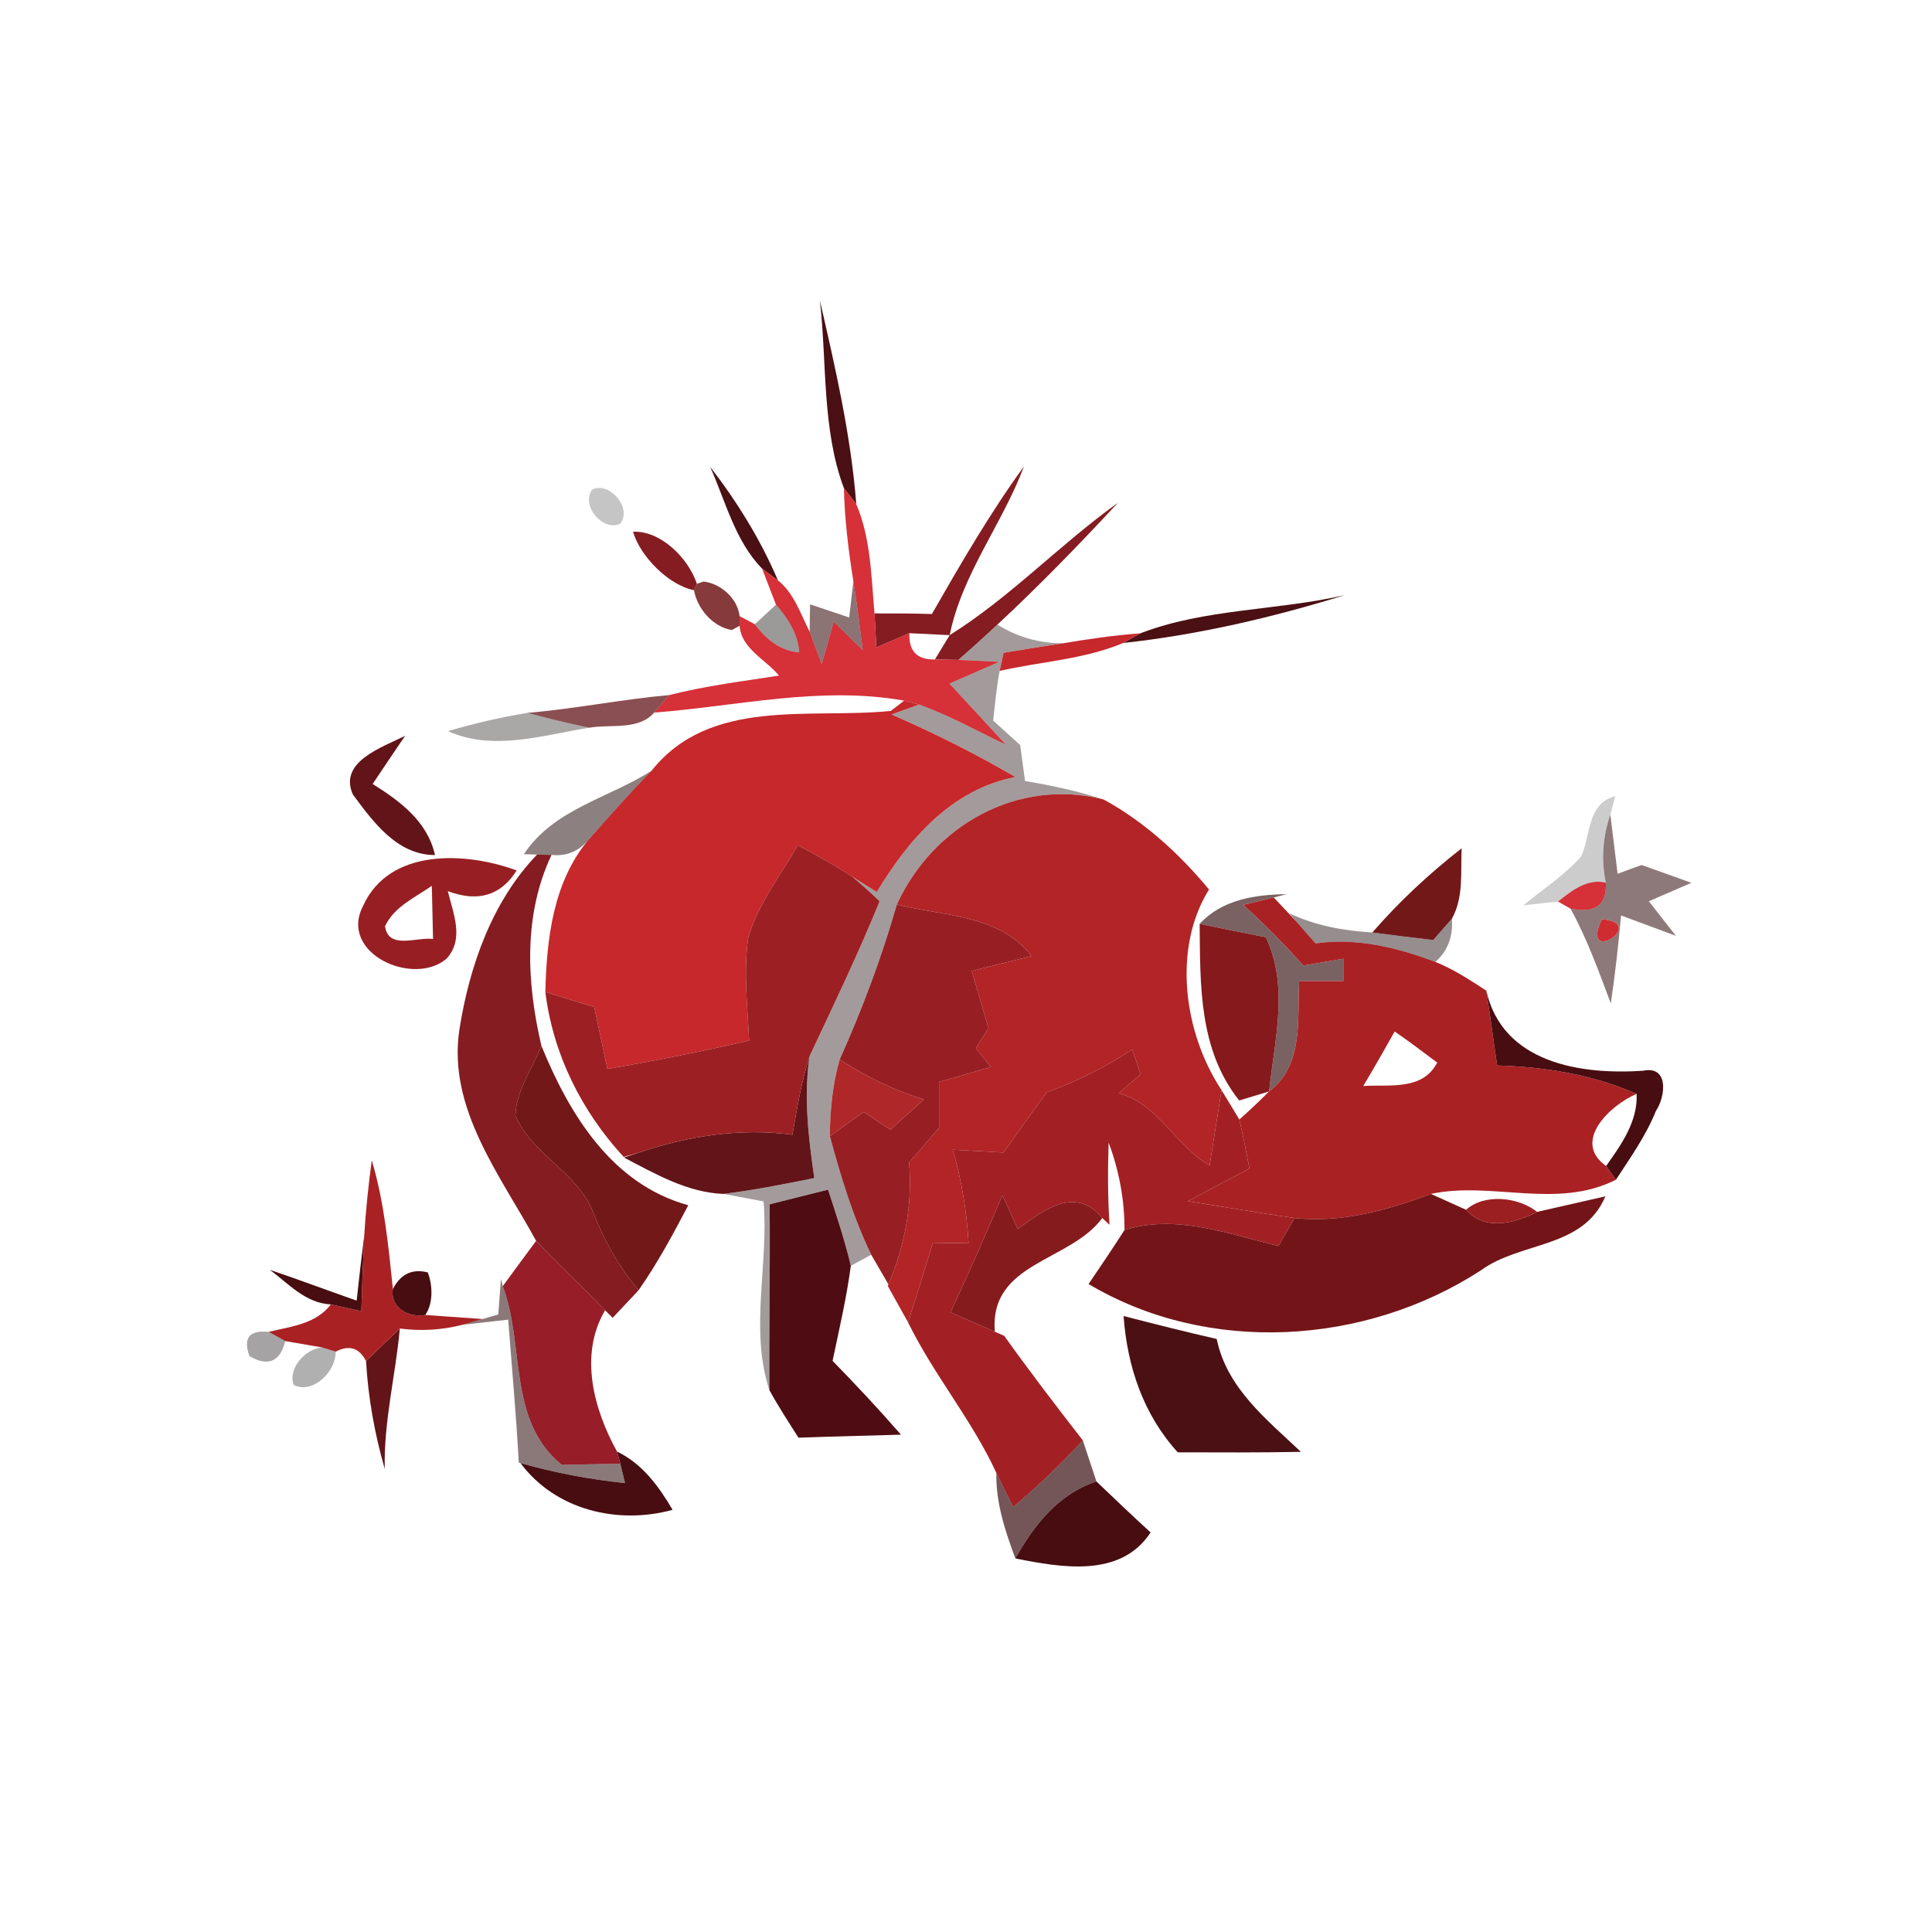 <svg xmlns="http://www.w3.org/2000/svg" width="128pt" height="128pt" viewBox="0 0 128 128"><g fill="#4a1013"><path d="M55.91 32.34c-1.46-3.9-1.12-8.31-1.59-12.43 1.02 4.45 2.06 8.93 2.41 13.49l-.82-1.06zM47.05 30.93c1.79 2.32 3.34 4.82 4.49 7.52l-1.05-.78c-1.78-1.81-2.42-4.46-3.44-6.74zM75.55 41.96c4.28-1.65 9.07-1.5 13.54-2.53-4.78 1.48-9.7 2.63-14.68 3.17l1.14-.64zM74.44 87.19c2.05.53 4.11 1.05 6.17 1.52.67 3.26 3.3 5.32 5.58 7.48-2.72.05-5.44.04-8.16.03-2.28-2.5-3.35-5.69-3.59-9.03z"/></g><g fill="#841c21"><path d="M61.74 40.68c1.91-3.33 3.84-6.67 6.1-9.78-1.43 3.82-4.11 7.13-4.92 11.18-.67-.03-2-.1-2.67-.13-.55.24-1.65.71-2.19.95l-.12-2.26c1.27 0 2.54 0 3.8.04zM62.92 42.08c4.03-2.52 7.29-6.01 11.15-8.77-2.58 2.77-5.21 5.49-7.99 8.07-.85.79-1.71 1.57-2.59 2.34-.39-.01-1.16-.02-1.55-.03.25-.4.73-1.21.98-1.61zM41.94 35.23c1.84-.09 3.68 1.77 4.23 3.45l-.19.42c-1.7-.33-3.58-2.27-4.04-3.87zM35.58 56.62l.96.02c-1.88 3.98-1.65 8.47-.67 12.65-.6 1.52-1.68 2.94-1.72 4.62 1.06 2.56 4.09 3.75 5.13 6.36.73 1.88 1.71 3.66 3.03 5.21-.43.46-1.29 1.37-1.72 1.83l-.5-.5c-1.51-1.55-3.08-3.04-4.57-4.6-2.36-4.33-5.89-8.78-5.08-14.02.66-4.18 2.16-8.47 5.14-11.57z"/></g><path fill="#020101" d="M39.24 32.43c1.16-.55 2.67 1.25 1.85 2.27-1.17.54-2.64-1.24-1.85-2.27z" opacity=".23"/><g fill="#d63039"><path d="M55.91 32.34l.82 1.06c.97 2.27.99 4.82 1.21 7.24l.12 2.26c.54-.24 1.64-.71 2.19-.95-.05 1.19.51 1.77 1.69 1.74.39.01 1.16.02 1.55.03l2.71.13c-.82.36-2.47 1.08-3.3 1.44 1.25 1.35 2.5 2.69 3.74 4.05-1.9-.91-3.75-1.95-5.75-2.66-.25-.07-.74-.2-.99-.26-5.54-.99-11.05.37-16.56.79l1-1.16c2.39-.61 4.84-.91 7.27-1.29-.88-1.07-2.49-1.77-2.61-3.3v-.64l1.01.54c.71.96 1.69 1.78 2.94 1.86-.08-1.22-.76-2.27-1.54-3.16l-.92-2.39 1.05.78c1.06.84 1.5 2.22 2.1 3.4.2.53.6 1.61.8 2.15.2-.71.6-2.11.8-2.81l1.92 1.88c-.19-1.52-.38-3.04-.62-4.55-.33-2.05-.58-4.11-.63-6.18zM103.22 59.73c.9-.71 1.94-1.55 3.17-1.25.08 1.48-.7 2.05-2.34 1.72l-.83-.47z"/></g><path fill="#731b1e" d="M46.17 38.68l.44-.15c1.15.13 2.25 1.11 2.39 2.29v.64l-.51.28c-1.26-.2-2.3-1.42-2.51-2.64l.19-.42z" opacity=".86"/><path fill="#350c0d" d="M56.54 38.52c.24 1.51.43 3.03.62 4.55l-1.92-1.88c-.2.7-.6 2.1-.8 2.81-.2-.54-.6-1.62-.8-2.15l.03-1.81c.65.22 1.94.65 2.59.87l.28-2.39z" opacity=".57"/><path fill="#090202" d="M51.41 40.06c.78.89 1.46 1.94 1.54 3.16-1.25-.08-2.23-.9-2.94-1.86.35-.33 1.05-.98 1.4-1.3z" opacity=".4"/><path fill="#1a0606" d="M63.49 43.72c.88-.77 1.74-1.55 2.59-2.34 1.32.83 2.77 1.24 4.35 1.24-1.32.2-2.63.41-3.94.63l-.26 1.2c-.21 1.08-.3 2.19-.43 3.29.45.41 1.34 1.22 1.79 1.62l.32 2.38c1.76.3 3.51.67 5.21 1.23-5.71-1.46-11.31 1.74-13.7 6.95-1.01 3.51-2.29 6.94-3.79 10.27-.47 1.65-.64 3.36-.65 5.08.72 2.68 1.53 5.35 2.74 7.86-.34.19-1.01.55-1.35.73-.41-1.71-.96-3.37-1.51-5.04-1.29.32-2.58.64-3.87.97.04 4.1-.04 8.2-.02 12.3-1.32-4.02-.03-8.34-.38-12.49-.66-.13-1.99-.38-2.66-.5 2.03-.25 4.02-.65 6.02-1.05-.39-2.66-.71-5.37-.32-8.06 1.6-3.4 3.23-6.8 4.65-10.28-.59-.56-1.19-1.1-1.8-1.62l1.61 1.01c2.1-3.5 4.97-6.81 9.18-7.62-2.65-1.55-5.39-2.92-8.2-4.14.45-.16 1.36-.5 1.82-.66 2 .71 3.85 1.75 5.75 2.66-1.24-1.36-2.49-2.7-3.74-4.05.83-.36 2.48-1.08 3.3-1.44l-2.71-.13z" opacity=".4"/><g fill="#c6282c"><path d="M70.43 42.62c1.69-.29 3.4-.53 5.12-.66l-1.14.64c-2.58 1.09-5.47 1.23-8.18 1.85l.26-1.2c1.31-.22 2.62-.43 3.94-.63zM59.9 46.42c.25.06.74.19.99.26-.46.16-1.37.5-1.82.66 2.81 1.22 5.55 2.59 8.2 4.14-4.21.81-7.08 4.12-9.18 7.62l-1.61-1.01c-1.17-.77-2.38-1.44-3.62-2.09-1.16 2-2.64 3.89-3.29 6.14-.32 2.25-.05 4.54.06 6.8-3.11.71-6.24 1.34-9.39 1.88l-.87-4.1-3.24-1c.09-3.49.5-7.19 2.78-9.99 1.39-1.58 2.78-3.16 4.25-4.66 3.9-4.9 10.47-3.42 15.86-3.97l.88-.68z"/></g><path fill="#66181c" d="M34.95 47.23c3.15-.27 6.25-.9 9.39-1.18l-1 1.16c-1.02 1.19-2.89.76-4.29 1-1.38-.28-2.75-.61-4.1-.98z" opacity=".76"/><path fill="#0d0405" d="M29.68 48.44c1.73-.51 3.49-.92 5.27-1.21 1.35.37 2.72.7 4.1.98-3.08.49-6.36 1.58-9.37.23z" opacity=".35"/><g fill="#631418"><path d="M23.38 52.64c-.98-2.18 1.97-3.14 3.46-3.89-.72 1.06-1.44 2.12-2.15 3.19 1.81 1.14 3.63 2.47 4.13 4.71-2.51 0-4.1-2.2-5.44-4.01zM52.5 75.18c.3-1.74.59-3.5 1.13-5.19-.39 2.69-.07 5.4.32 8.06-2 .4-3.99.8-6.02 1.05-2.39-.09-4.52-1.33-6.59-2.41l.96-.32c3.28-1.11 6.75-1.66 10.2-1.19zM24.25 90.17c.74-.72 1.49-1.44 2.24-2.15-.28 3.09-1.07 6.14-1 9.3-.67-2.33-1.1-4.73-1.24-7.15z"/></g><path fill="#200708" d="M34.71 56.59c1.99-3 5.59-3.7 8.45-5.52-1.47 1.5-2.86 3.08-4.25 4.66-.65.71-1.44 1.01-2.37.91l-.96-.02-.87-.03z" opacity=".51"/><path fill="#b22426" d="M59.42 59.92c2.39-5.21 7.99-8.41 13.7-6.95 2.71 1.48 5.01 3.59 6.98 5.96-2.44 3.92-1.67 9.52.83 13.29v.01c-.27 1.66-.52 3.32-.79 4.98-2.26-1.3-3.42-4.1-6.02-4.78.36-.32 1.09-.94 1.45-1.25-.13-.41-.41-1.24-.55-1.65-1.77 1.16-3.67 2.11-5.66 2.83-.98 1.32-1.93 2.66-2.88 4-1.12-.06-2.24-.13-3.36-.19.59 2.02.93 4.1 1.05 6.2l-2.37-.03c-.53 1.76-1.08 3.52-1.64 5.27-.34-.6-1-1.81-1.34-2.41l.04-.11c1.08-2.55 1.61-5.3 1.37-8.07.67-.78 1.34-1.55 2.02-2.33v-3.02c1.13-.32 2.27-.65 3.4-.98-.25-.31-.74-.93-.99-1.24.21-.34.62-1.01.83-1.34l-1.11-3.78 3.96-.99c-2.1-2.77-5.86-2.63-8.92-3.42z"/><path fill="#020101" d="M104.77 56.72c.62-1.41.39-3.5 2.24-3.97-.08.3-.24.92-.32 1.23-.51 1.47-.61 2.97-.3 4.5-1.23-.3-2.27.54-3.17 1.25-.57.06-1.71.18-2.28.25 1.28-1.08 2.73-1.99 3.83-3.26z" opacity=".2"/><path fill="#320c0d" d="M106.39 58.48c-.31-1.53-.21-3.03.3-4.5l.48 3.91c.4-.15 1.19-.44 1.59-.58 1.1.39 2.2.78 3.3 1.18-.7.3-2.12.92-2.82 1.22.45.57 1.34 1.72 1.79 2.29l-3.63-1.35c-.18 1.95-.39 3.89-.68 5.83-.8-2.13-1.57-4.28-2.67-6.28 1.64.33 2.42-.24 2.34-1.72m.94.9c.3.29.3.29 0 0m-1.2 1.52c-1.51 3.16 3.16.27 0 0z" opacity=".55"/><path fill="#9c2023" d="M49.57 62.14c.65-2.25 2.13-4.14 3.29-6.14 1.24.65 2.45 1.32 3.62 2.09.61.52 1.21 1.06 1.8 1.62-1.42 3.48-3.05 6.88-4.65 10.28-.54 1.69-.83 3.45-1.13 5.19-3.45-.47-6.92.08-10.2 1.19l-.98.28c-2.8-3.04-4.68-6.81-5.19-10.93l3.24 1 .87 4.1c3.15-.54 6.28-1.17 9.39-1.88-.11-2.26-.38-4.55-.06-6.8z"/><g fill="#731819"><path d="M90.92 61.78c1.78-2.05 3.78-3.91 5.92-5.58-.08 1.56.15 3.24-.65 4.67-.31.35-.93 1.05-1.24 1.41-1.34-.16-2.69-.32-4.03-.5zM34.15 73.91c.04-1.68 1.12-3.1 1.72-4.62 1.86 4.55 4.67 9.17 9.73 10.56-1.01 1.93-2.04 3.84-3.29 5.63-1.32-1.55-2.3-3.33-3.03-5.21-1.04-2.61-4.07-3.8-5.13-6.36z"/></g><g fill="#971f23"><path d="M24.05 60.03c1.73-3.86 6.82-3.6 10.18-2.36-1.05 1.67-2.57 2.12-4.56 1.37.35 1.47 1.11 3.15-.08 4.47-2.2 1.89-7.16-.35-5.54-3.48m1.46 1.33c.21 1.59 2.11.7 3.18.85l-.08-3.52c-1.12.78-2.48 1.37-3.1 2.67zM55.63 70.19c1.5-3.33 2.78-6.76 3.79-10.27 3.06.79 6.82.65 8.92 3.42l-3.96.99 1.11 3.78c-.21.33-.62 1-.83 1.34.25.31.74.93.99 1.24-1.13.33-2.27.66-3.4.98v3.02c-.68.78-1.35 1.55-2.02 2.33.24 2.77-.29 5.52-1.37 8.07-.29-.49-.86-1.47-1.14-1.96-1.21-2.51-2.02-5.18-2.74-7.86.75-.54 1.49-1.07 2.24-1.6l1.77 1.17 2.22-2.01c-1.99-.58-3.85-1.51-5.58-2.64z"/></g><path fill="#300a0c" d="M79.48 61.21c1.49-1.62 3.68-1.94 5.77-1.97l-.86.22c-.5.12-1.52.37-2.02.49 1.39 1.27 2.72 2.61 3.98 4.02.66-.11 1.99-.34 2.65-.45V65h-2.93c-.13 2.53.32 5.57-1.99 7.31.36-3.4 1.33-6.97-.22-10.22-1.46-.28-2.92-.58-4.38-.88z" opacity=".64"/><path fill="#de3031" d="M107.33 59.38c.3.29.3.29 0 0z"/><g fill="#aa2124"><path d="M82.37 59.95c.5-.12 1.52-.37 2.02-.49.39.41 1.15 1.23 1.54 1.64.3.35.92 1.05 1.23 1.4 2.73-.38 5.39.27 7.94 1.23 1.2.48 2.29 1.2 3.37 1.9.26 1.65.47 3.3.72 4.96 3.16.09 6.32.6 9.24 1.88-1.74.74-4.32 3.16-2.02 4.78l.65.91c-3.92 1.99-8.25.08-12.26.94-2.89 1.08-5.91 1.93-9.03 1.6-2.36-.34-4.72-.75-7.07-1.12 1.36-.72 2.72-1.45 4.08-2.16-.21-1.09-.42-2.17-.67-3.25.68-.6 1.33-1.22 1.97-1.86 2.31-1.74 1.86-4.78 1.99-7.31H89v-1.48c-.66.11-1.99.34-2.65.45-1.26-1.41-2.59-2.75-3.98-4.02m10.03 8.39c-.68 1.21-1.37 2.42-2.08 3.61 1.77-.11 3.92.32 4.9-1.55-.94-.69-1.86-1.41-2.82-2.06zM24.63 76.87c.83 2.77 1.1 5.66 1.4 8.53-.21 1.26 1.08 1.92 2.15 1.72.95.07 2.85.2 3.8.27l-1.34.38c-1.36.35-2.74.43-4.15.25-.75.71-1.5 1.43-2.24 2.15-.46-.88-1.12-1.08-2.01-.62l-.91-.28c-.61-.11-1.83-.32-2.43-.42-.28-.16-.83-.46-1.1-.61 1.47-.36 3.13-.51 4.12-1.82.67.15 1.34.3 2.02.45.05-1.67.11-3.33.19-4.99.1-1.68.28-3.35.5-5.01z"/></g><path fill="#170506" d="M85.43 60.51c1.73.83 3.6 1.15 5.49 1.27 1.34.18 2.69.34 4.03.5.31-.36.93-1.06 1.24-1.41.09 1.17-.27 2.13-1.09 2.86-2.55-.96-5.21-1.61-7.94-1.23-.31-.35-.93-1.05-1.23-1.4l-.5-.59z" opacity=".45"/><path fill="#ce2c31" d="M106.13 60.9c3.16.27-1.51 3.16 0 0z"/><path fill="#86191b" d="M79.48 61.21c1.46.3 2.92.6 4.38.88 1.55 3.25.58 6.82.22 10.22-.5.15-1.49.45-1.98.6-2.68-3.36-2.58-7.63-2.62-11.7z"/><g fill="#470d10"><path d="M98.47 65.63c1.08 4.8 6.24 5.59 10.39 5.31 1.71-.36 1.5 1.69.85 2.66-.66 1.64-1.69 3.09-2.65 4.56l-.65-.91c1-1.41 2.11-2.96 2.02-4.78-2.92-1.28-6.08-1.79-9.24-1.88-.25-1.66-.46-3.31-.72-4.96zM23.63 86.17c.15-1.44.32-2.87.5-4.29-.08 1.66-.14 3.32-.19 4.99-.68-.15-1.35-.3-2.02-.45-1.68-.08-2.8-1.37-4.04-2.29 1.93.65 3.83 1.37 5.75 2.04zM26.03 85.4c.51-.99 1.28-1.36 2.31-1.1.33.85.37 2.03-.16 2.82-1.07.2-2.36-.46-2.15-1.72zM40.88 96.17c1.67.8 2.76 2.29 3.68 3.86-3.64 1-7.77.01-10.08-3.1 2.26.65 4.58 1.08 6.93 1.33l-.31-1.28-.22-.81zM67.27 103.25c1.25-2.23 2.86-4.27 5.37-5.1 1.19 1.14 2.38 2.27 3.59 3.38-1.99 3.04-5.94 2.32-8.96 1.72z"/></g><path fill="#a22024" d="M69.36 72.36c1.99-.72 3.89-1.67 5.66-2.83.14.41.42 1.24.55 1.65-.36.31-1.09.93-1.45 1.25 2.6.68 3.76 3.48 6.02 4.78.27-1.66.52-3.32.79-4.98.3.49.89 1.45 1.18 1.94.25 1.08.46 2.16.67 3.25-1.36.71-2.72 1.44-4.08 2.16 2.35.37 4.71.78 7.07 1.12-.27.46-.8 1.39-1.07 1.85-3.32-.8-6.78-2.13-10.2-1.06.01-1.99-.36-3.94-1.05-5.79-.06 1.81-.06 3.63.06 5.45l-.48-.45c-1.8-2.18-3.89-.52-5.6.72-.34-.75-.68-1.5-1.02-2.24-1.09 2.61-2.24 5.2-3.44 7.77.98.42 1.96.85 2.94 1.28l.62.27c1.68 2.35 3.44 4.65 5.21 6.93-1.45 1.57-2.99 3.05-4.62 4.42-.28-.56-.83-1.7-1.11-2.27-1.62-3.51-4.15-6.5-5.85-9.97.56-1.75 1.11-3.51 1.64-5.27l2.37.03c-.12-2.1-.46-4.18-1.05-6.2 1.12.06 2.24.13 3.36.19.95-1.34 1.9-2.68 2.88-4z"/><path fill="#ad2325" d="M54.98 75.27c.01-1.72.18-3.43.65-5.08 1.73 1.13 3.59 2.06 5.58 2.64l-2.22 2.01-1.77-1.17c-.75.53-1.49 1.06-2.24 1.6z" opacity=".98"/><path fill="#4f0d13" d="M50.99 79.79c1.29-.33 2.58-.65 3.87-.97.55 1.67 1.1 3.33 1.51 5.04-.28 2.12-.77 4.2-1.21 6.3 1.55 1.59 3.07 3.21 4.53 4.89-2.26.07-4.52.12-6.79.2-.66-1.04-1.34-2.08-1.93-3.16-.02-4.1.06-8.2.02-12.3z"/><path fill="#861b1e" d="M66.41 79.18c.34.74.68 1.49 1.02 2.24 1.71-1.24 3.8-2.9 5.6-.72-2.17 2.92-7.49 2.92-7.12 7.53-.98-.43-1.96-.86-2.94-1.28 1.2-2.57 2.35-5.16 3.44-7.77z"/><path fill="#731518" d="M85.77 80.7c3.12.33 6.14-.52 9.03-1.6.58.26 1.75.79 2.33 1.05 1.28 1.43 3.23.88 4.71.14 1.13-.26 3.39-.77 4.52-1.03-1.48 3.5-5.61 2.96-8.27 4.92-7.65 4.95-18.04 5.61-25.97.89.81-1.19 1.61-2.37 2.38-3.58 3.42-1.07 6.88.26 10.2 1.06.27-.46.8-1.39 1.07-1.85z"/><path fill="#9b1e21" d="M97.13 80.15c1.24-1.1 3.47-.84 4.71.14-1.48.74-3.43 1.29-4.71-.14z"/><path fill="#971d29" d="M35.52 82.21c1.49 1.56 3.06 3.05 4.57 4.6-1.74 2.93-.76 6.56.79 9.36l.22.81c-1.29.02-2.59.04-3.88.07-3.62-2.94-2.43-7.9-3.91-11.84.55-.75 1.65-2.25 2.21-3z"/><path fill="#2a090a" d="M33.19 84.73l.12.48c1.48 3.94.29 8.9 3.91 11.84 1.29-.03 2.59-.05 3.88-.07l.31 1.28c-2.35-.25-4.67-.68-6.93-1.33l-.11-.03c-.17-3.16-.46-6.31-.7-9.47-.76.09-2.27.25-3.03.34l1.34-.38c.26-.08.77-.23 1.03-.3.05-.59.14-1.77.18-2.36z" opacity=".54"/><path fill="#080202" d="M16.53 89.85c-.44-1.2-.02-1.74 1.27-1.61.27.15.82.45 1.1.61-.35 1.38-1.13 1.71-2.37 1z" opacity=".36"/><path fill="#050101" d="M21.33 89.27l.91.28c.03 1.28-1.48 2.84-2.78 2.21-.41-1.1.78-2.4 1.87-2.49z" opacity=".31"/><path fill="#360b0e" d="M71.74 95.43c.3.91.6 1.81.9 2.72-2.51.83-4.12 2.87-5.37 5.1-.68-1.83-1.3-3.69-1.26-5.67.28.57.83 1.71 1.11 2.27 1.63-1.37 3.17-2.85 4.62-4.42z" opacity=".69"/></svg>